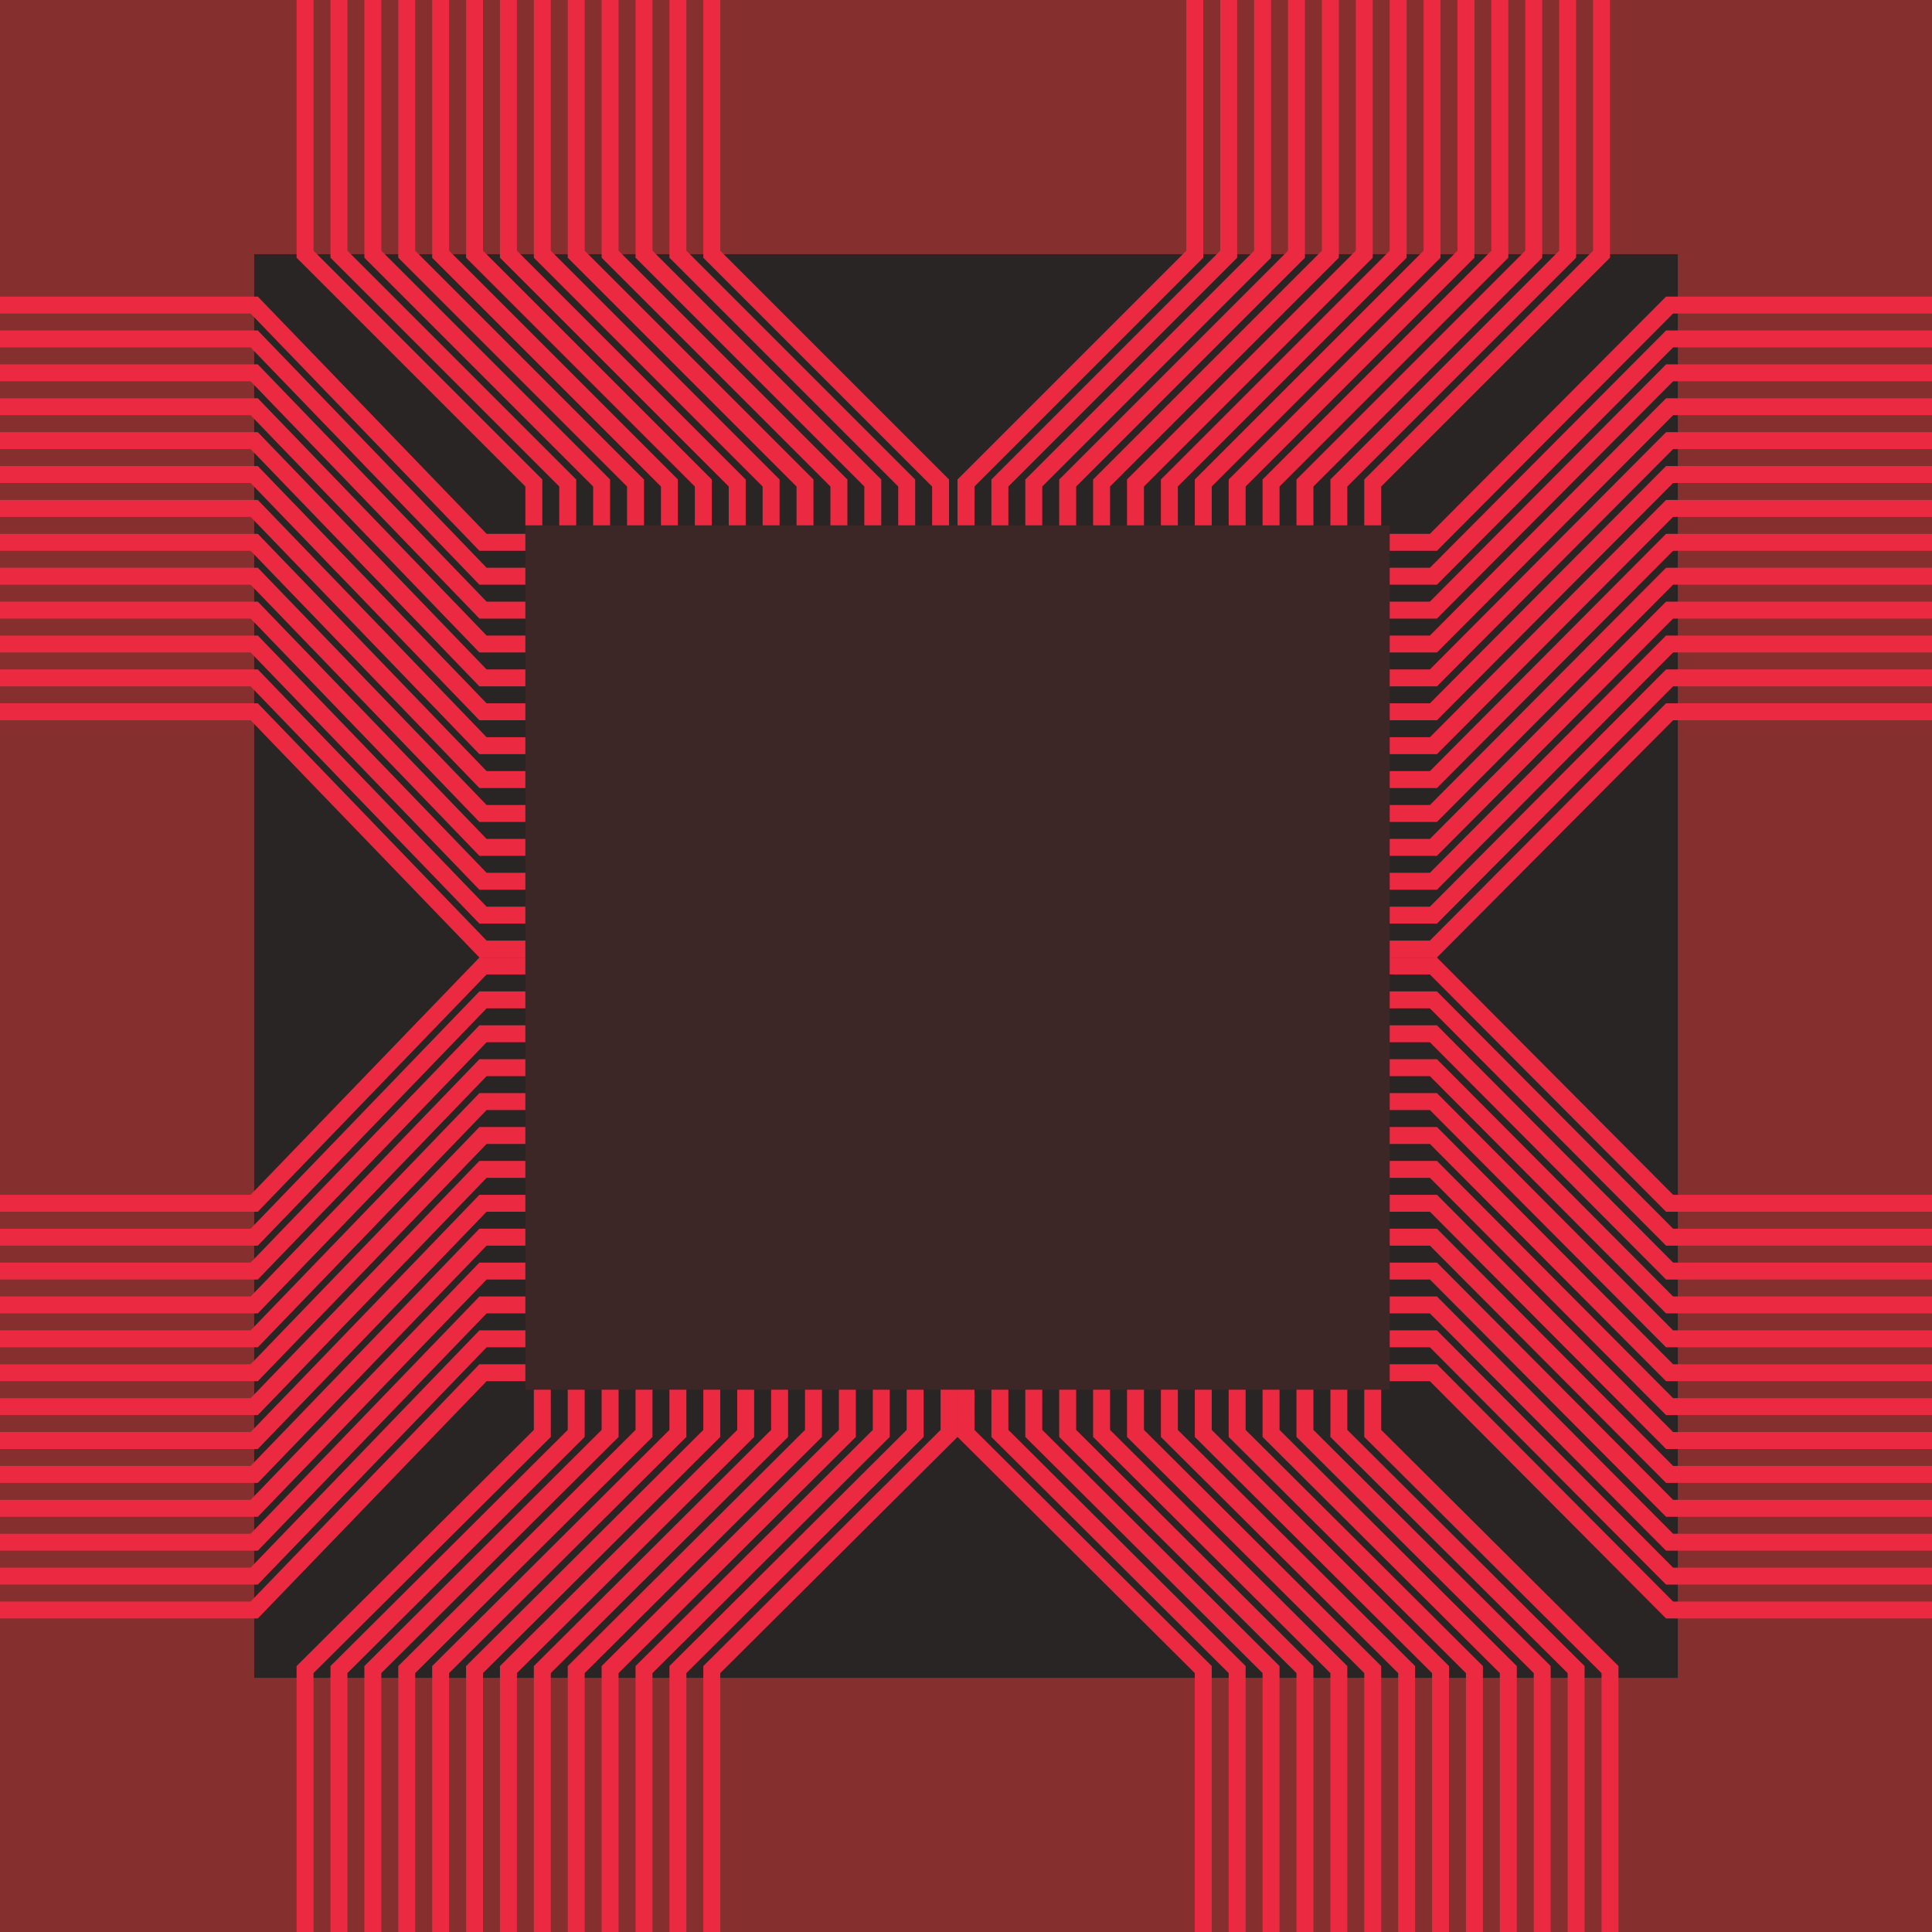 <svg width="114" height="114" viewBox="0 0 114 114" fill="none" xmlns="http://www.w3.org/2000/svg">
<rect width="114" height="114" fill="#852F2E"/>
<rect x="15" y="15" width="84" height="84" fill="#292524"/>
<rect x="31" y="31" width="51" height="51" fill="#EF4444" fill-opacity="0.1"/>
<path d="M18 0V15L31.5 28.5V31" stroke="#EB2941"/>
<path d="M18 114V98.516L32 84.581V82" stroke="#EB2941"/>
<path d="M0 18L15 18L28.5 32L31 32" stroke="#EB2941"/>
<path d="M114 18L98.516 18L84.581 32L82 32" stroke="#EB2941"/>
<path d="M94.5 0V15L81 28.5V31" stroke="#EB2941"/>
<path d="M95 114V98.516L81 84.581V82" stroke="#EB2941"/>
<path d="M0 95L15 95L28.5 81L31 81" stroke="#EB2941"/>
<path d="M114 95L98.516 95L84.581 81L82 81" stroke="#EB2941"/>
<path d="M78.5 0V15L65 28.5V31" stroke="#EB2941"/>
<path d="M79 114V98.516L65 84.581V82" stroke="#EB2941"/>
<path d="M0 79L15 79L28.5 65L31 65" stroke="#EB2941"/>
<path d="M114 79L98.516 79L84.581 65L82 65" stroke="#EB2941"/>
<path d="M34 0V15L47.5 28.5V31" stroke="#EB2941"/>
<path d="M34 114V98.516L48 84.581V82" stroke="#EB2941"/>
<path d="M0 34L15 34L28.5 48L31 48" stroke="#EB2941"/>
<path d="M114 34L98.516 34L84.581 48L82 48" stroke="#EB2941"/>
<path d="M86.5 0V15L73 28.5V31" stroke="#EB2941"/>
<path d="M87 114V98.516L73 84.581V82" stroke="#EB2941"/>
<path d="M0 87L15 87L28.5 73L31 73" stroke="#EB2941"/>
<path d="M114 87L98.516 87L84.581 73L82 73" stroke="#EB2941"/>
<path d="M70.5 0V15L57 28.5V31" stroke="#EB2941"/>
<path d="M71 114V98.516L57 84.581V82" stroke="#EB2941"/>
<path d="M0 71L15 71L28.5 57L31 57" stroke="#EB2941"/>
<path d="M114 71L98.516 71L84.581 57L82 57" stroke="#EB2941"/>
<path d="M26 0V15L39.5 28.5V31" stroke="#EB2941"/>
<path d="M26 114V98.516L40 84.581V82" stroke="#EB2941"/>
<path d="M0 26L15 26L28.5 40L31 40" stroke="#EB2941"/>
<path d="M114 26L98.516 26L84.581 40L82 40" stroke="#EB2941"/>
<path d="M92.5 0V15L79 28.5V31" stroke="#EB2941"/>
<path d="M93 114V98.516L79 84.581V82" stroke="#EB2941"/>
<path d="M0 93L15 93L28.5 79L31 79" stroke="#EB2941"/>
<path d="M114 93L98.516 93L84.581 79L82 79" stroke="#EB2941"/>
<path d="M76.5 0V15L63 28.5V31" stroke="#EB2941"/>
<path d="M77 114V98.516L63 84.581V82" stroke="#EB2941"/>
<path d="M0 77L15 77L28.5 63L31 63" stroke="#EB2941"/>
<path d="M114 77L98.516 77L84.581 63L82 63" stroke="#EB2941"/>
<path d="M42 0V15L55.5 28.5V31" stroke="#EB2941"/>
<path d="M42 114V98.516L56 84.581V82" stroke="#EB2941"/>
<path d="M0 42L15 42L28.5 56L31 56" stroke="#EB2941"/>
<path d="M114 42L98.516 42L84.581 56L82 56" stroke="#EB2941"/>
<path d="M84.5 0V15L71 28.5V31" stroke="#EB2941"/>
<path d="M85 114V98.516L71 84.581V82" stroke="#EB2941"/>
<path d="M0 85L15 85L28.5 71L31 71" stroke="#EB2941"/>
<path d="M114 85L98.516 85L84.581 71L82 71" stroke="#EB2941"/>
<path d="M90.5 0V15L77 28.5V31" stroke="#EB2941"/>
<path d="M91 114V98.516L77 84.581V82" stroke="#EB2941"/>
<path d="M0 91L15 91L28.5 77L31 77" stroke="#EB2941"/>
<path d="M114 91L98.516 91L84.581 77L82 77" stroke="#EB2941"/>
<path d="M20 0V15L33.5 28.5V31" stroke="#EB2941"/>
<path d="M20 114V98.516L34 84.581V82" stroke="#EB2941"/>
<path d="M0 20L15 20L28.5 34L31 34" stroke="#EB2941"/>
<path d="M114 20L98.516 20L84.581 34L82 34" stroke="#EB2941"/>
<path d="M74.5 0V15L61 28.5V31" stroke="#EB2941"/>
<path d="M75 114V98.516L61 84.581V82" stroke="#EB2941"/>
<path d="M0 75L15 75L28.5 61L31 61" stroke="#EB2941"/>
<path d="M114 75L98.516 75L84.581 61L82 61" stroke="#EB2941"/>
<path d="M82.5 0V15L69 28.5V31" stroke="#EB2941"/>
<path d="M83 114V98.516L69 84.581V82" stroke="#EB2941"/>
<path d="M0 83L15 83L28.5 69L31 69" stroke="#EB2941"/>
<path d="M114 83L98.516 83L84.581 69L82 69" stroke="#EB2941"/>
<path d="M36 0V15L49.5 28.5V31" stroke="#EB2941"/>
<path d="M36 114V98.516L50 84.581V82" stroke="#EB2941"/>
<path d="M0 36L15 36L28.5 50L31 50" stroke="#EB2941"/>
<path d="M114 36L98.516 36L84.581 50L82 50" stroke="#EB2941"/>
<path d="M88.5 0V15L75 28.5V31" stroke="#EB2941"/>
<path d="M89 114V98.516L75 84.581V82" stroke="#EB2941"/>
<path d="M0 89L15 89L28.5 75L31 75" stroke="#EB2941"/>
<path d="M114 89L98.516 89L84.581 75L82 75" stroke="#EB2941"/>
<path d="M72.5 0V15L59 28.5V31" stroke="#EB2941"/>
<path d="M73 114V98.516L59 84.581V82" stroke="#EB2941"/>
<path d="M0 73L15 73L28.5 59L31 59" stroke="#EB2941"/>
<path d="M114 73L98.516 73L84.581 59L82 59" stroke="#EB2941"/>
<path d="M28 0V15L41.5 28.5V31" stroke="#EB2941"/>
<path d="M28 114V98.516L42 84.581V82" stroke="#EB2941"/>
<path d="M0 28L15 28L28.5 42L31 42" stroke="#EB2941"/>
<path d="M114 28L98.516 28L84.581 42L82 42" stroke="#EB2941"/>
<path d="M80.5 0V15L67 28.5V31" stroke="#EB2941"/>
<path d="M81 114V98.516L67 84.581V82" stroke="#EB2941"/>
<path d="M0 81L15 81L28.5 67L31 67" stroke="#EB2941"/>
<path d="M114 81L98.516 81L84.581 67L82 67" stroke="#EB2941"/>
<path d="M22 0V15L35.5 28.5V31" stroke="#EB2941"/>
<path d="M22 114V98.516L36 84.581V82" stroke="#EB2941"/>
<path d="M0 22L15 22L28.5 36L31 36" stroke="#EB2941"/>
<path d="M114 22L98.516 22L84.581 36L82 36" stroke="#EB2941"/>
<path d="M38 0V15L51.5 28.5V31" stroke="#EB2941"/>
<path d="M38 114V98.516L52 84.581V82" stroke="#EB2941"/>
<path d="M0 38L15 38L28.5 52L31 52" stroke="#EB2941"/>
<path d="M114 38L98.516 38L84.581 52L82 52" stroke="#EB2941"/>
<path d="M30 0V15L43.5 28.5V31" stroke="#EB2941"/>
<path d="M30 114V98.516L44 84.581V82" stroke="#EB2941"/>
<path d="M0 30L15 30L28.5 44L31 44" stroke="#EB2941"/>
<path d="M114 30L98.516 30L84.581 44L82 44" stroke="#EB2941"/>
<path d="M24 0V15L37.5 28.5V31" stroke="#EB2941"/>
<path d="M24 114V98.516L38 84.581V82" stroke="#EB2941"/>
<path d="M0 24L15 24L28.5 38L31 38" stroke="#EB2941"/>
<path d="M114 24L98.516 24L84.581 38L82 38" stroke="#EB2941"/>
<path d="M40 0V15L53.5 28.5V31" stroke="#EB2941"/>
<path d="M40 114V98.516L54 84.581V82" stroke="#EB2941"/>
<path d="M0 40L15 40L28.5 54L31 54" stroke="#EB2941"/>
<path d="M114 40L98.516 40L84.581 54L82 54" stroke="#EB2941"/>
<path d="M32 0V15L45.5 28.5V31" stroke="#EB2941"/>
<path d="M32 114V98.516L46 84.581V82" stroke="#EB2941"/>
<path d="M0 32L15 32L28.5 46L31 46" stroke="#EB2941"/>
<path d="M114 32L98.516 32L84.581 46L82 46" stroke="#EB2941"/>
</svg>
